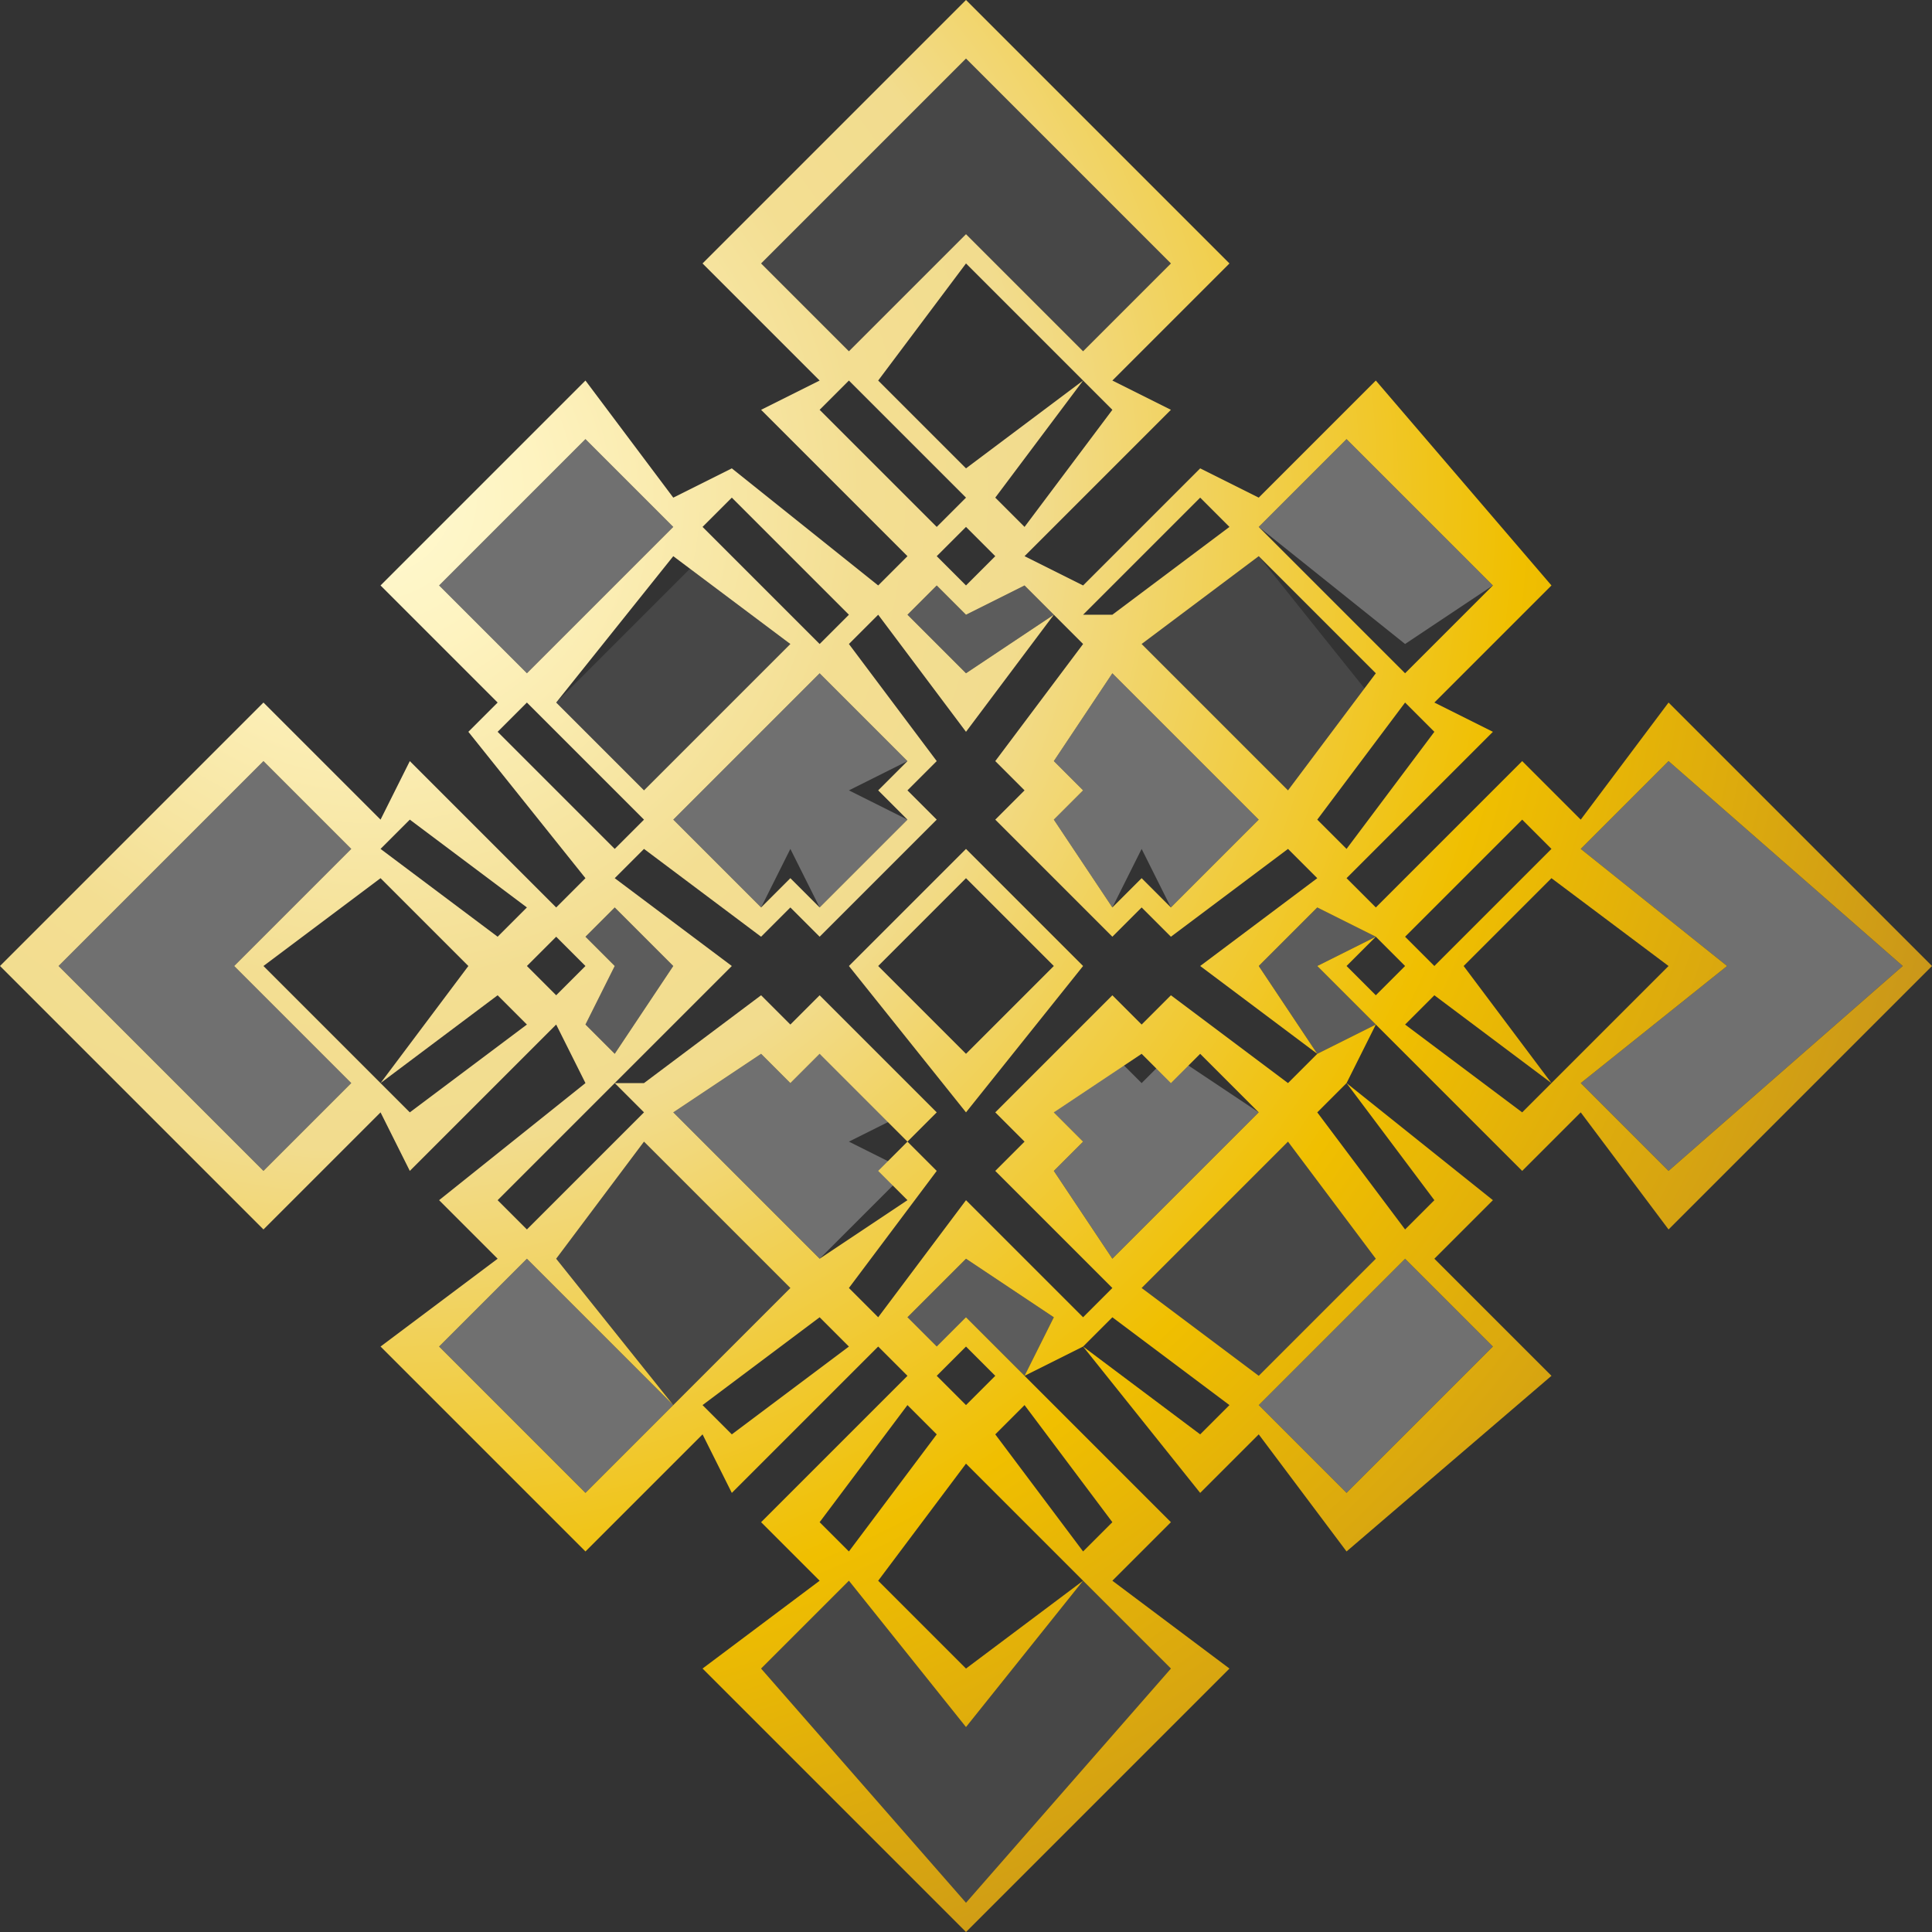 <!--Generator: Adobe Illustrator 24.2.1, SVG Export Plug-In-->
<svg xmlns="http://www.w3.org/2000/svg" width="66.1" height="66.1" viewBox="0 0 66 66" overflow="visible">
  <rect x="0" y="0" width="66" height="66" fill="#333333" stroke="none"/>
  <style>
    .st0{opacity:.3;fill:#fff}.st1,.st2{opacity:.2;fill:#fff}.st2{opacity:.1}
  </style>
  <path class="st0" d="M65 33l-8 7-3-3 5-4-5-4 3-3z"/>
  <path class="st0" d="M12 29l-4 4 4 4-3 3-7-7 7-7z"/>
  <path class="st1" d="M47 32l-2 1 2 2-2 1-2-3 2-2z"/>
  <path class="st1" d="M23 33l-2 3-1-1 1-2-1-1 1-1z"/>
  <path class="st1" d="M32 20l1 1 2-1 1 1-3 2-2-2z"/>
  <path class="st0" d="M23 48l-3 3-5-5 3-3z"/>
  <path class="st2" d="M19 43l3-4 5 5-4 4z"/>
  <path class="st0" d="M28 36l3 2-2 1 2 1-3 3-5-5 3-2 1 1z"/>
  <path class="st0" d="M43 38l-5 5-2-3 1-1-1-1 2-2 1 1 1-1z"/>
  <path class="st2" d="M39 44l5-5 4 4-5 5z"/>
  <path class="st0" d="M43 48l5-5 3 3-5 5z"/>
  <path class="st2" d="M40 57l-7 8-7-8 3-3 4 5 4-5z"/>
  <path class="st1" d="M36 45l-1 2-2-2-1 2-1-2 2-2z"/>
  <path class="st2" d="M40 9l-3 3-4-4-4 4-3-3 7-7z"/>
  <path class="st0" d="M20 15l3 3-5 5-3-3z"/>
  <path class="st0" d="M31 26l-2 1 2 1-3 3-1-2-1 2-3-3 5-5z"/>
  <path class="st2" d="M27 22l-5 5-3-3 5-5z"/>
  <path class="st0" d="M43 28l-3 3-1-2-1 2-2-3 1-1-1-1 2-3z"/>
  <path class="st0" d="M43 18l3-3 5 5-3 2z"/>
  <path class="st2" d="M47 24l-3 3-5-5 4-3z"/>
  <radialGradient id="SVGID_1_" cx="12.7" cy="16.9" r="56.1" gradientUnits="userSpaceOnUse">
    <stop offset="0" stop-color="#fffad2"/>
    <stop offset=".1" stop-color="#fef3c0"/>
    <stop offset=".3" stop-color="#f3de92"/>
    <stop offset=".4" stop-color="#f2dc8e"/>
    <stop offset=".7" stop-color="#f0bf00"/>
    <stop offset="1" stop-color="#c9961a"/>
  </radialGradient>
  <path d="M29 33l4-4 4 4-4 5-4-5zm4-3l-3 3 3 3 3-3-3-3z" fill="url(#SVGID_1_)"/>
  <radialGradient id="SVGID_2_" cx="12.7" cy="16.9" r="56.1" gradientUnits="userSpaceOnUse">
    <stop offset="0" stop-color="#fffad2"/>
    <stop offset=".1" stop-color="#fef3c0"/>
    <stop offset=".3" stop-color="#f3de92"/>
    <stop offset=".4" stop-color="#f2dc8e"/>
    <stop offset=".7" stop-color="#f0bf00"/>
    <stop offset="1" stop-color="#c9961a"/>
  </radialGradient>
  <path d="M57 33l-4-3-3 3 3 4 4-4zm-3-4l5 4-5 4 3 3 8-7-8-7-3 3zm-7 6l-2-2 2-1-2-1-2 2 2 3 2-1zm1-2l-1-1-1 1 1 1 1-1zm0 2l4 3 1-1-4-3-1 1zm3 11l-3-3-5 5 3 3 5-5zm-3-4l1-1-3-4-1 1 3 4zm1-17l-1-1-3 4 1 1 3-4zm-1-2l3-3-5-5-3 3 5 5zm0 9l1 1 4-4-1-1-4 4zm-9-10l5 5 3-4-4-4-4 3zm0 22l4 3 4-4-3-4-5 5zm3-26l-1-1-4 4h1l4-3zm-1 31l1-1-4-3-1 1 4 3zm-3 3l-3-4-1 1 3 4 1-1zm-3-34l3-4-1-1-3 4 1 1zm1 20l1 1-1 1 2 3 5-5-2-2-1 1-1-1-3 2zm0-12l1 1-1 1 2 3 1-1 1 1 3-3-5-5-2 3zm-3-5l-1-1-1 1 2 2 3-2-1-1-2 1zm-1-2l1 1 1-1-1-1-1 1zm4 26l-3-2-2 2 1 1 1-1 2 2 1-2zm-2 2l-1-1-1 1 1 1 1-1zM33 2l-7 7 3 3 4-4 4 4 3-3-7-7zm0 57l-4-5-3 3 7 8 7-8-3-3-4 5zm-4-6l3-4-1-1-3 4 1 1zm4-36l-4-4-1 1 4 4 1-1zm-3 37l3 3 4-3-4-4-3 4zm3-45l-3 4 3 3 4-3-4-4zM23 33l-2-2-1 1 1 1-1 2 1 1 2-3zm3 3l-3 2 5 5 3-2-1-1 1-1-3-3-1 1-1-1zm-3-8l3 3 1-1 1 1 3-3-1-1 1-1-3-3-5 5zm-1 9l4-3 1 1 1-1 4 4-1 1 1 1-3 4 1 1 3-4 4 4 1-1-4-4 1-1-1-1 4-4 1 1 1-1 4 3 1-1-4-3 4-3-1-1-4 3-1-1-1 1-4-4 1-1-1-1 3-4-1-1-3 4-3-4-1 1 3 4-1 1 1 1-4 4-1-1-1 1-4-3-1 1 4 3-4 4h1zm7-16l-4-4-1 1 4 4 1-1zm-4 28l4-3-1-1-4 3 1 1zm-9-16l-3-3-4 3 4 4 3-4zm-3-4l4 3 1-1-4-3-1 1zm5 6l-1-1-4 3 1 1 4-3zm5 13l-5-5-3 3 5 5 3-3zm-1-20l-4-4-1 1 4 4 1-1zm-4 14l4-4-1-1-4 4 1 1zm0-19l5-5-3-3-5 5 3 3zm1 20l4 5 4-4-5-5-3 4zm0-19l3 3 5-5-4-3-4 5zm0 10l1-1-1-1-1 1 1 1zM8 33l4-4-3-3-7 7 7 7 3-3-4-4zm5 5l-4 4-9-9 9-9 4 4 1-2 5 5 1-1-4-5 1-1-4-4 7-7 3 4 2-1 5 4 1-1-5-5 2-1-4-4 9-9 9 9-4 4 2 1-5 5 2 1 4-4 2 1 4-4 6 7-4 4 2 1-5 5 1 1 5-5 2 2 3-4 9 9-9 9-3-4-2 2-5-5-1 2 5 4-2 2 4 4-7 6-3-4-2 2-4-5-2 1 5 5-2 2 4 3-9 9-9-9 4-3-2-2 5-5-1-1-5 5-1-2-4 4-7-7 4-3-2-2 5-4-1-2-5 5-1-2z" fill="url(#SVGID_2_)"/>
</svg>

